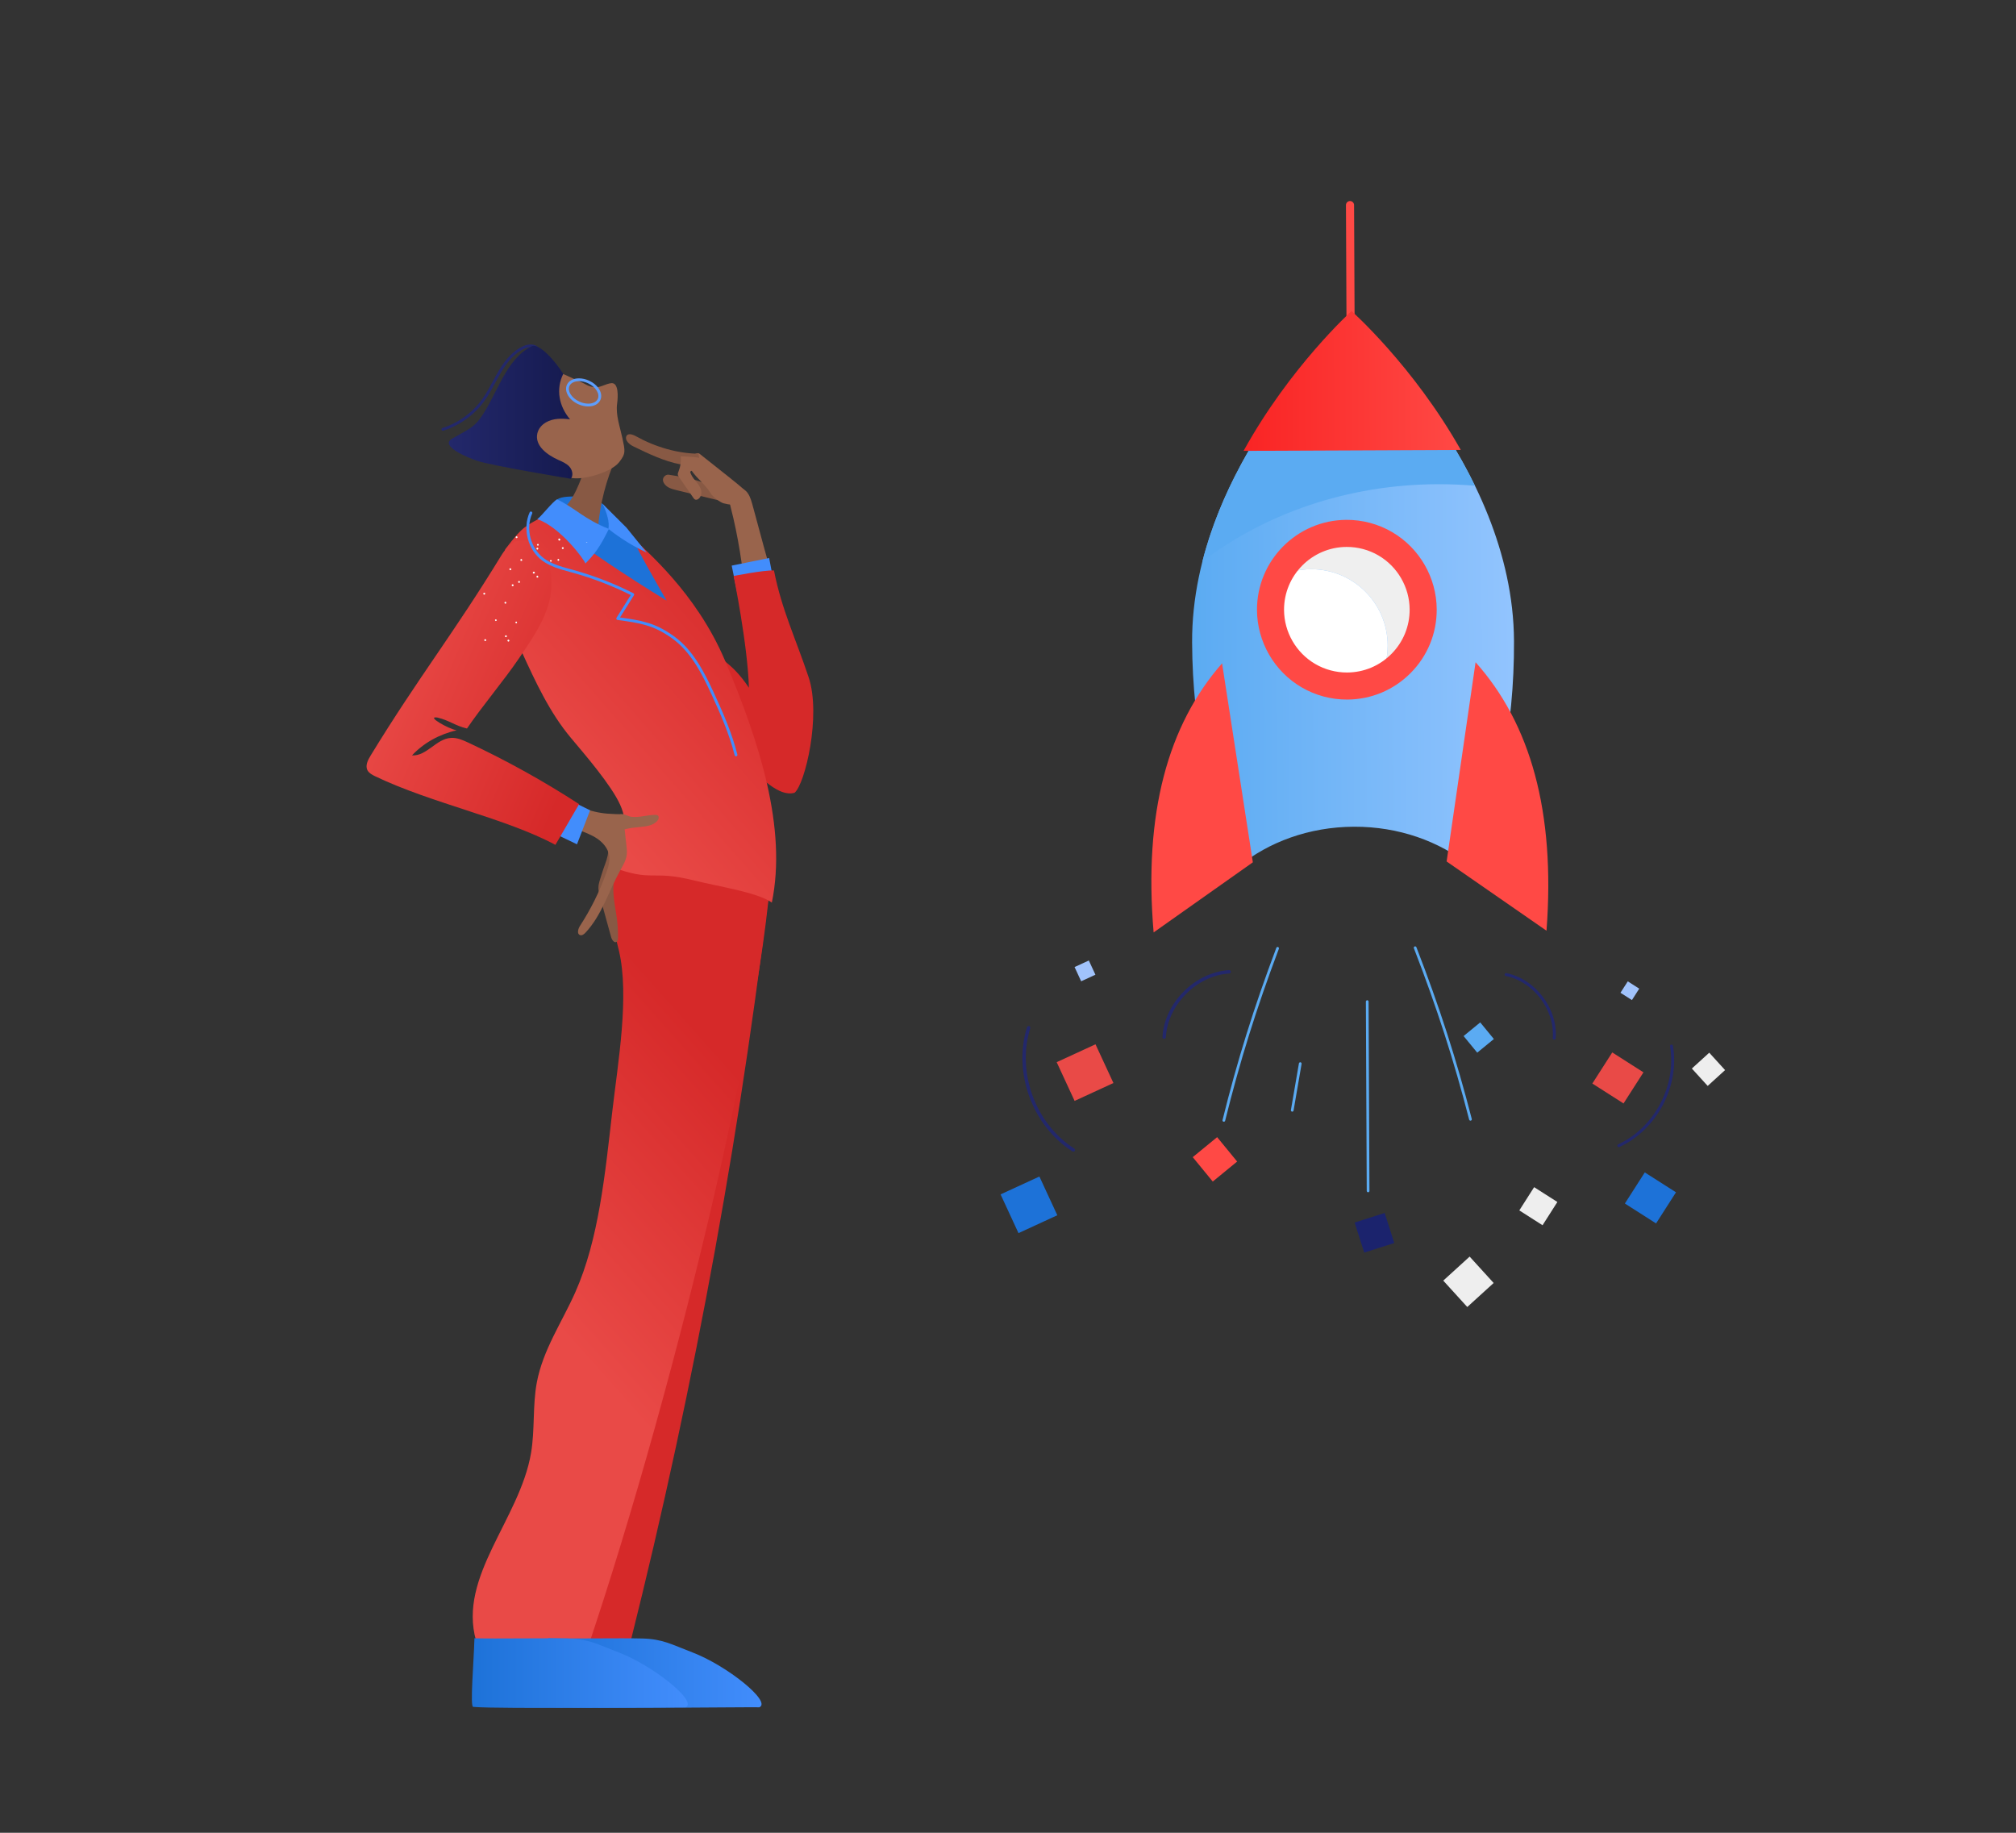 <svg width="176" height="160" viewBox="0 0 176 160" fill="none" xmlns="http://www.w3.org/2000/svg">
<rect x="0" y="0" width="176" height="160" fill="#333333" stroke="none"/>
<path d="M118.198 72.172C114.288 72.189 110.746 73.509 108.133 75.642C105.653 70.593 104.108 63.696 104.073 56.086C104.002 40.567 117.996 27.926 117.996 27.926C117.996 27.926 132.104 40.446 132.175 55.964C132.21 63.575 130.728 70.484 128.293 75.555C125.662 73.445 122.108 72.155 118.198 72.172Z" fill="url(#paint0_linear)"/>
<path d="M114.453 49.692C113.417 49.696 112.437 49.937 111.565 50.362C112.631 48.126 114.908 46.576 117.553 46.564C121.233 46.549 124.23 49.519 124.247 53.198C124.259 55.842 122.729 58.133 120.502 59.219C120.919 58.343 121.151 57.361 121.147 56.325C121.13 52.646 118.132 49.676 114.453 49.692Z" fill="#EFEFEF"/>
<path d="M110.919 53.256C110.914 52.22 111.146 51.238 111.564 50.362C112.436 49.937 113.416 49.696 114.452 49.692C118.132 49.676 121.129 52.646 121.146 56.325C121.15 57.361 120.919 58.343 120.501 59.219C119.628 59.645 118.649 59.885 117.613 59.89C113.932 59.906 110.935 56.935 110.919 53.256Z" fill="white"/>
<path d="M106.689 57.909L109.376 75.278L100.713 81.399C99.828 71 101.961 63.296 106.689 57.909Z" fill="#FF4945"/>
<path d="M128.82 57.813L126.292 75.205L135.012 81.251C135.801 70.844 133.597 63.159 128.82 57.813Z" fill="#FF4945"/>
<path d="M117.733 29.797C117.786 29.828 117.847 29.846 117.913 29.846C118.109 29.845 118.267 29.686 118.266 29.49L118.213 17.903C118.212 17.707 118.052 17.549 117.857 17.55C117.661 17.551 117.503 17.71 117.504 17.906L117.557 29.493C117.558 29.623 117.628 29.736 117.733 29.797Z" fill="#FF4945"/>
<path d="M106.784 97.911C106.793 97.916 106.804 97.921 106.815 97.923C106.879 97.939 106.943 97.9 106.958 97.837C108.239 92.661 109.686 88.032 111.647 82.828C111.67 82.767 111.639 82.699 111.578 82.676C111.517 82.653 111.449 82.684 111.426 82.745C109.461 87.958 108.012 92.595 106.729 97.78C106.716 97.832 106.739 97.885 106.784 97.911Z" fill="#5BABF2"/>
<path d="M128.315 97.817C128.341 97.833 128.372 97.838 128.404 97.83C128.467 97.814 128.505 97.749 128.489 97.686C127.158 92.512 125.667 87.887 123.654 82.692C123.631 82.631 123.562 82.601 123.501 82.625C123.44 82.648 123.41 82.716 123.434 82.778C125.442 87.964 126.931 92.58 128.26 97.745C128.268 97.777 128.289 97.802 128.315 97.817Z" fill="#5BABF2"/>
<path d="M108.005 101.402L105.875 103.148L104.128 101.018L106.258 99.272L108.005 101.402Z" fill="#FF4945"/>
<path d="M120.885 105.89L121.723 108.515L119.098 109.351L118.261 106.727L120.885 105.89Z" fill="#1B236D"/>
<path d="M130.417 90.706L128.965 91.896L127.774 90.445L129.226 89.255L130.417 90.706Z" fill="#5BABF2"/>
<path d="M119.377 104.068C119.395 104.078 119.415 104.084 119.437 104.084C119.502 104.084 119.555 104.031 119.555 103.965L119.479 87.438C119.479 87.373 119.425 87.32 119.361 87.32C119.295 87.321 119.243 87.374 119.243 87.439L119.318 103.966C119.319 104.01 119.343 104.048 119.377 104.068Z" fill="#5BABF2"/>
<path d="M112.755 97.03C112.767 97.037 112.78 97.042 112.795 97.045C112.859 97.056 112.92 97.013 112.931 96.948L113.631 92.873C113.642 92.809 113.599 92.747 113.535 92.737C113.47 92.725 113.409 92.769 113.398 92.833L112.698 96.908C112.69 96.958 112.714 97.006 112.755 97.03Z" fill="#5BABF2"/>
<path d="M113.631 60.004C114.836 60.708 116.215 61.077 117.618 61.071C119.714 61.062 121.68 60.237 123.155 58.749C124.63 57.261 125.437 55.288 125.427 53.193C125.415 50.429 123.923 47.846 121.534 46.45C120.328 45.746 118.95 45.377 117.547 45.383C113.221 45.401 109.718 48.935 109.737 53.26C109.75 56.024 111.242 58.608 113.631 60.004ZM120.342 48.49C122.012 49.466 123.055 51.272 123.064 53.203C123.071 54.667 122.507 56.046 121.476 57.086C120.445 58.126 119.071 58.702 117.607 58.709C116.626 58.713 115.663 58.455 114.822 57.964C113.151 56.988 112.108 55.182 112.099 53.25C112.086 50.228 114.534 47.759 117.556 47.746C118.538 47.741 119.501 47.999 120.342 48.49Z" fill="#FF4945"/>
<path d="M125.473 42.271C117.623 42.305 110.456 44.846 104.972 49.017C108.055 36.904 117.994 27.926 117.994 27.926C117.994 27.926 124.571 33.764 128.766 42.406C127.684 42.313 126.585 42.267 125.473 42.271Z" fill="#5BABF2"/>
<path d="M108.566 39.361C112.634 31.995 117.992 27.154 117.992 27.154C117.992 27.154 123.393 31.948 127.528 39.279L108.566 39.361Z" fill="url(#paint1_linear)"/>
<path d="M95.632 85.092L95.057 83.85L93.812 84.423L94.387 85.665L95.632 85.092Z" fill="#A1C3FC"/>
<path d="M97.204 94.547L95.639 91.166L92.25 92.727L93.815 96.108L97.204 94.547Z" fill="#E94A47"/>
<path d="M92.305 106.09L90.741 102.709L87.352 104.269L88.916 107.651L92.305 106.09Z" fill="#1D72D8"/>
<path d="M93.851 100.39C93.851 100.341 93.826 100.293 93.782 100.265C90.392 98.106 88.743 93.592 89.944 89.763C89.969 89.684 89.925 89.602 89.847 89.578C89.769 89.553 89.686 89.597 89.661 89.675C88.421 93.626 90.124 98.287 93.623 100.515C93.692 100.559 93.783 100.539 93.827 100.47C93.843 100.445 93.851 100.417 93.851 100.39Z" fill="#23286B"/>
<path d="M107.454 84.839C107.454 84.835 107.454 84.833 107.453 84.829C107.448 84.748 107.378 84.686 107.296 84.691C104.314 84.88 101.653 87.553 101.486 90.529C101.475 90.612 101.544 90.68 101.625 90.685C101.707 90.69 101.777 90.627 101.782 90.546C101.942 87.712 104.476 85.166 107.315 84.986C107.393 84.981 107.454 84.916 107.454 84.839Z" fill="#23286B"/>
<path d="M141.469 86.668L142.108 85.671L143.108 86.309L142.47 87.306L141.469 86.668Z" fill="#A1C3FC"/>
<path d="M139.014 94.592L140.753 91.877L143.477 93.614L141.737 96.329L139.014 94.592Z" fill="#E94A47"/>
<path d="M141.854 105.066L143.593 102.351L146.317 104.087L144.577 106.803L141.854 105.066Z" fill="#1D72D8"/>
<path d="M141.199 99.996C141.205 99.955 141.231 99.917 141.273 99.897C144.434 98.445 146.379 94.767 145.799 91.343C145.787 91.273 145.834 91.207 145.904 91.195C145.974 91.183 146.04 91.231 146.052 91.3C146.651 94.835 144.643 98.631 141.38 100.131C141.316 100.16 141.24 100.132 141.21 100.068C141.199 100.045 141.196 100.02 141.199 99.996Z" fill="#23286B"/>
<path d="M131.363 85.062C131.363 85.059 131.364 85.057 131.364 85.054C131.379 84.985 131.446 84.94 131.515 84.954C134.051 85.467 136.018 88.072 135.813 90.643C135.812 90.716 135.745 90.766 135.675 90.761C135.604 90.755 135.551 90.693 135.557 90.623C135.752 88.174 133.879 85.693 131.465 85.205C131.398 85.192 131.354 85.129 131.363 85.062Z" fill="#23286B"/>
<path d="M128.302 109.7L130.398 112.004L128.095 114.1L125.999 111.796L128.302 109.7Z" fill="#EEEEEE"/>
<path d="M133.932 103.638L135.961 104.932L134.667 106.962L132.638 105.667L133.932 103.638Z" fill="#EEEEEE"/>
<path d="M149.22 91.9L150.602 93.418L149.083 94.8L147.702 93.282L149.22 91.9Z" fill="#EEEEEE"/>
<path d="M58.375 41.442C58.19 41.413 57.962 41.56 57.894 41.77C57.848 41.909 57.892 42.055 57.957 42.167C58.183 42.56 58.631 42.685 59.045 42.786C60.143 43.053 61.242 43.319 62.34 43.586C62.853 43.71 63.38 43.835 63.92 43.724C63.967 43.48 64.014 43.236 64.062 42.992C64.072 42.938 64.082 42.88 64.063 42.833C64.037 42.771 63.97 42.752 63.91 42.739C62.998 42.544 62.079 42.367 61.201 42.062C60.285 41.743 59.393 41.6 58.375 41.442Z" fill="#885944"/>
<path d="M38.662 37.604C38.61 37.604 38.562 37.571 38.545 37.519C38.524 37.455 38.56 37.386 38.625 37.365C40.018 36.921 41.254 36.024 42.106 34.839C42.455 34.354 42.744 33.815 43.024 33.294C43.194 32.976 43.371 32.648 43.56 32.332C44.187 31.287 44.863 30.602 45.627 30.24C46.105 30.012 46.724 29.968 47.03 30.379C47.07 30.433 47.059 30.51 47.004 30.55C46.949 30.591 46.872 30.579 46.832 30.525C46.61 30.227 46.107 30.284 45.733 30.461C45.004 30.807 44.38 31.442 43.771 32.458C43.585 32.769 43.41 33.094 43.24 33.41C42.957 33.938 42.663 34.484 42.305 34.982C41.423 36.21 40.142 37.139 38.699 37.599C38.687 37.603 38.674 37.604 38.662 37.604Z" fill="#23286B"/>
<path d="M50.524 130.044C52.249 126.544 51.027 122.326 51.797 118.503C52.527 114.873 55.007 111.811 55.978 108.238C56.452 106.494 56.554 104.674 56.653 102.871C56.874 98.864 57.095 94.844 56.79 90.842C56.547 87.653 55.971 84.482 56 81.283C56.029 78.084 56.732 74.762 58.751 72.275C61.343 73.918 64.501 74.657 67.556 74.335C64.906 97.592 60.719 120.675 55.03 143.385C51.983 143.412 48.936 143.439 45.889 143.466C45.276 140.179 45.999 136.664 47.862 133.884C48.73 132.588 49.835 131.443 50.524 130.044Z" fill="#D62929"/>
<path d="M53.1 44.878C53.3 46.146 52.961 47.252 51.648 47.252C50.336 47.252 48.121 45.726 48.121 44.756C48.121 44.27 48.152 43.961 48.663 43.594C49.061 43.308 49.932 43.345 50.588 43.345C51.9 43.345 52.949 43.919 53.1 44.878Z" fill="#1D72D8"/>
<path d="M46.865 120.691C46.487 122.709 46.705 124.818 46.361 126.844C45.38 132.622 39.973 137.61 41.559 143.22C44.767 143.525 47.972 143.871 51.174 144.258C59.141 120.74 68.172 83.159 67.383 71.458C64.358 71.014 62.12 70.914 59.07 70.823C58.213 70.797 57.311 70.797 56.558 71.254C55.686 71.783 55.394 71.862 54.84 72.799C52.195 77.268 53.23 79.56 54.035 82.998C54.965 86.97 53.95 92.737 53.46 96.979C52.816 102.562 52.274 108.192 50.227 112.807C49.065 115.425 47.4 117.832 46.865 120.691Z" fill="url(#paint2_linear)"/>
<path d="M64.601 63.23C62.996 62.086 60.934 61.85 58.972 61.651C56.602 61.41 54.233 61.169 51.863 60.927C51.815 58.289 51.353 55.678 51.139 53.048C50.925 50.418 49.86 47.967 53.31 45.37C56.261 48.005 57.205 48.813 59.481 51.825C61.757 54.838 64.068 59.497 64.601 63.23Z" fill="#1D72D8"/>
<path d="M51.198 39.93C52.034 40.147 52.922 40.167 53.767 39.986C52.923 41.893 52.395 43.938 52.211 46.014C51.137 45.292 49.842 44.901 48.547 44.909C49.843 44.138 50.44 42.612 50.949 41.197C51.096 40.788 51.246 40.361 51.198 39.93Z" fill="#885944"/>
<path d="M64.137 42.386C65.347 42.742 65.453 43.179 65.78 44.394C66.939 48.699 68.371 54.109 70.046 58.241C68.471 59.002 67.282 59.362 65.58 59.771C65.339 54.576 65.092 49.337 63.795 44.3C63.62 43.619 63.515 42.716 64.137 42.386Z" fill="#99644C"/>
<path d="M67.147 48.713L63.879 49.377L64.382 51.843L67.699 51.596L67.147 48.713Z" fill="#428DFC"/>
<path d="M65.212 43.4C64.956 44.039 64.271 44.231 63.154 43.934C62.901 43.866 62.23 43.378 62.059 43.093C61.456 42.085 60.555 41.611 60.153 40.661C59.975 40.241 60.218 39.985 60.606 39.686C60.69 39.593 60.965 39.527 61.063 39.605C61.88 40.254 62.698 40.902 63.515 41.551C64.05 41.975 64.585 42.4 65.087 42.862C65.16 42.929 65.235 43.002 65.259 43.096C65.286 43.197 65.251 43.303 65.212 43.4Z" fill="#99644C"/>
<path d="M54.671 38.108C54.548 38.457 54.958 38.807 55.284 38.964C56.628 39.615 57.989 40.271 59.386 40.535C60.057 40.661 60.816 40.746 61.291 41.375C61.185 40.787 61.08 40.2 60.975 39.612C59.143 39.577 57.264 39.05 55.518 38.083C55.217 37.916 54.786 37.78 54.671 38.108Z" fill="#885944"/>
<path d="M67.568 49.799C68.245 53.242 69.486 55.792 70.595 59.122C71.704 62.453 70.288 68.443 69.368 69.207C67.961 69.61 66.411 67.776 65.228 66.915C62.745 65.109 63.667 64.915 61.657 62.597C62.13 60.179 61.266 57.815 61.133 55.356C62.841 57.904 63.674 57.491 65.382 60.039C65.269 56.252 64.045 50.284 64.045 50.284C64.045 50.284 66.6 49.771 67.568 49.799Z" fill="#D62929"/>
<path d="M51.887 33.801C52.387 33.87 52.865 33.499 53.367 33.45C54.01 33.387 53.964 34.603 53.875 35.24C53.738 36.221 54.124 37.255 54.33 38.224C54.574 39.372 54.658 39.592 54.038 40.365C53.357 41.213 51.092 41.881 50.013 41.741C48.933 41.601 48.369 41.385 47.407 40.876C46.249 40.263 45.036 39.566 44.436 38.404C43.518 36.625 44.436 34.343 45.994 33.081C46.394 32.757 46.845 32.474 47.351 32.375C48.478 32.153 49.547 32.858 50.607 33.299C51.194 33.543 51.257 33.715 51.887 33.801Z" fill="#99644C"/>
<path d="M46.912 37.831C47.007 37.422 47.296 37.084 47.66 36.874C48.305 36.503 49.053 36.52 49.766 36.606C48.8 35.466 48.51 33.983 49.171 32.644C48.536 31.603 47.073 29.898 46.404 30.235C44.111 31.393 43.427 34.413 41.939 36.501C41.322 37.367 40.691 37.582 39.464 38.296C38.363 38.936 40.8 39.94 41.666 40.232C42.908 40.652 49.836 41.798 49.836 41.798C50.074 41.498 49.973 41.036 49.719 40.749C49.465 40.463 49.099 40.308 48.749 40.152C47.766 39.714 46.663 38.904 46.912 37.831Z" fill="url(#paint3_linear)"/>
<path d="M51.354 35.483C51.066 35.483 50.764 35.414 50.478 35.283C49.674 34.915 49.232 34.155 49.493 33.588C49.654 33.239 50.049 33.03 50.55 33.03C50.837 33.03 51.14 33.099 51.425 33.23C51.807 33.405 52.121 33.672 52.308 33.982C52.504 34.307 52.541 34.642 52.41 34.924C52.249 35.274 51.855 35.483 51.354 35.483ZM50.55 33.275C50.148 33.275 49.837 33.43 49.717 33.691C49.512 34.134 49.9 34.748 50.581 35.06C50.835 35.176 51.102 35.238 51.354 35.238C51.756 35.238 52.067 35.082 52.187 34.822C52.283 34.616 52.251 34.362 52.098 34.109C51.936 33.84 51.661 33.607 51.323 33.452C51.069 33.336 50.802 33.275 50.55 33.275Z" fill="#5E9EFC"/>
<path d="M58.197 52.43C58.197 52.43 54.496 46.077 55.415 47.089C56.255 48.014 60.743 51.635 63.305 57.69C66.314 64.805 68.717 72.312 67.383 78.793C66.096 77.888 62.739 77.396 60.636 76.872C56.733 75.9 57.116 77.062 53.345 75.663C54.419 73.142 54.919 72.002 54.15 70.277C53.381 68.553 51.06 65.871 49.846 64.423C47.985 62.205 46.758 59.54 45.553 56.91C44.513 54.641 43.764 48.403 44.136 47.915C45.756 45.79 45.884 45.96 47.591 44.982C50.489 47.784 58.197 52.43 58.197 52.43Z" fill="url(#paint4_linear)"/>
<path d="M60.557 40.988C60.878 41.342 61.198 41.695 61.519 42.049C61.732 42.284 61.967 42.532 62.279 42.592C62.59 42.651 62.972 42.405 62.915 42.094C62.894 41.98 62.822 41.884 62.751 41.792C62.401 41.337 62.052 40.881 61.702 40.426C61.6 40.292 61.493 40.156 61.349 40.071C61.205 39.986 61.035 39.96 60.869 39.939C60.391 39.877 59.91 39.845 59.429 39.841C59.476 40.276 59.413 40.722 59.248 41.127C59.203 41.239 59.149 41.359 59.182 41.475C59.197 41.526 59.228 41.572 59.258 41.617C59.678 42.226 60.099 42.835 60.519 43.444C60.567 43.514 60.62 43.588 60.7 43.616C60.786 43.646 60.881 43.616 60.956 43.567C61.214 43.398 61.279 43.035 61.193 42.741C61.106 42.447 60.901 42.204 60.707 41.966C60.512 41.728 60.316 41.475 60.253 41.175C60.354 41.113 60.456 41.05 60.557 40.988Z" fill="#99644C"/>
<path d="M51.108 49.194C51.056 48.927 48.952 46.032 46.91 45.322C47.328 45.002 48.225 43.811 48.632 43.593C50.168 44.32 51.021 45.342 53.156 46.172C52.395 47.716 51.967 48.311 51.108 49.194Z" fill="#428DFC"/>
<path d="M53.115 46.172C54.216 47.043 55.328 47.712 56.45 48.235L54.687 46.057L52.617 43.995C53.005 44.838 53.222 45.59 53.115 46.172Z" fill="#428DFC"/>
<path d="M52.381 78.287C52.706 79.466 53.031 80.645 53.356 81.823C53.421 82.06 53.638 82.359 53.84 82.219C53.938 82.15 53.951 82.012 53.953 81.893C53.961 81.329 53.929 80.764 53.857 80.205C53.751 79.385 53.56 78.572 53.546 77.746C53.518 76.183 54.118 74.612 53.791 73.084C53.767 72.974 53.736 72.86 53.66 72.777C53.583 72.693 53.469 72.653 53.361 72.616C52.921 72.466 53.19 73.268 52.751 73.118C53.458 74.383 52.922 74.983 52.51 76.371C52.396 76.754 52.239 77.135 52.242 77.534C52.244 77.791 52.313 78.041 52.381 78.287Z" fill="#885944"/>
<path d="M57.417 71.184C57.358 71.144 57.282 71.139 57.21 71.139C56.508 71.136 55.813 71.393 55.117 71.305C54.797 71.265 54.493 70.999 54.079 71.079C54.02 71.09 53.469 71.053 53.344 71.049C51.812 70.997 50.3 70.447 49.094 69.503C48.831 69.986 48.569 70.469 48.307 70.952C48.26 71.039 48.211 71.133 48.225 71.231C48.245 71.376 48.389 71.465 48.519 71.532C49.151 71.862 49.8 72.16 50.461 72.426C51.033 72.655 51.621 72.864 52.131 73.208C52.641 73.553 53.075 74.06 53.177 74.666C53.265 75.185 53.103 75.711 52.925 76.207C52.345 77.828 51.575 79.381 50.636 80.825C50.465 81.088 50.344 81.535 50.643 81.633C50.82 81.691 50.995 81.549 51.122 81.413C52.537 79.899 53.132 77.82 54.134 76.008C54.378 75.567 54.653 75.124 54.715 74.625C54.749 74.358 54.719 74.088 54.689 73.82C54.637 73.347 54.585 72.874 54.532 72.401C54.966 72.284 55.423 72.237 55.872 72.196C56.41 72.147 56.999 72.075 57.367 71.681C57.497 71.542 57.575 71.291 57.417 71.184Z" fill="#99644C"/>
<path d="M50.372 73.707L51.516 70.739L49.036 69.515L47.582 72.367L50.372 73.707Z" fill="#428DFC"/>
<path d="M39.873 63.755C39.166 63.643 37.143 62.493 38.185 62.641C39.22 62.884 39.733 63.356 40.768 63.598C42.104 61.637 43.963 59.447 45.3 57.486C47.373 54.445 48.938 52.023 47.719 48.594C47.337 47.518 46.544 47.045 45.34 47.186C44.563 47.277 43.983 48.133 43.753 48.51C39.534 55.414 36.571 59.062 32.352 65.966C32.105 66.371 31.856 66.867 32.1 67.276C32.237 67.506 32.5 67.646 32.754 67.768C37.684 70.136 44.137 71.419 48.487 73.756C49.336 72.301 49.708 71.656 50.556 70.201C47.482 68.203 44.25 66.408 40.894 64.835C40.414 64.611 39.902 64.384 39.366 64.418C38.075 64.499 37.262 66.017 35.969 65.946C36.973 64.868 38.359 64.09 39.873 63.755Z" fill="url(#paint5_linear)"/>
<path d="M64.256 66.024C64.201 66.024 64.151 65.987 64.137 65.932C63.661 64.045 62.854 62.222 62.134 60.661C61.281 58.81 60.313 56.906 58.69 55.738C57.048 54.557 55.867 54.392 53.909 54.12C53.868 54.114 53.832 54.088 53.815 54.051C53.797 54.013 53.8 53.969 53.822 53.934L55.066 51.946C53.452 51.138 51.753 50.484 50.013 50L49.737 49.924C48.896 49.694 48.026 49.457 47.319 48.924C46.078 47.987 45.603 46.144 46.239 44.727C46.266 44.665 46.339 44.637 46.401 44.665C46.463 44.693 46.491 44.766 46.463 44.827C45.872 46.144 46.314 47.858 47.468 48.728C48.137 49.233 48.983 49.464 49.802 49.688L50.079 49.764C51.877 50.265 53.633 50.946 55.297 51.789C55.328 51.804 55.35 51.832 55.36 51.865C55.369 51.898 55.364 51.934 55.345 51.963L54.13 53.904C56.014 54.168 57.195 54.362 58.834 55.541C60.505 56.743 61.491 58.679 62.357 60.559C63.081 62.131 63.894 63.967 64.374 65.873C64.391 65.939 64.351 66.005 64.285 66.022C64.276 66.023 64.266 66.024 64.256 66.024Z" fill="#428DFC"/>
<path d="M66.293 149.045C67.403 148.566 63.457 145.401 60.447 144.252C58.63 143.558 57.855 143.084 56.074 143.039C54.058 142.988 49.876 143.071 47.861 143.02C47.805 145.087 47.459 149.046 47.755 149.009C49.815 149.211 66.034 149.008 66.293 149.045Z" fill="url(#paint6_linear)"/>
<path d="M59.852 149.045C60.962 148.566 57.016 145.401 54.005 144.252C52.188 143.558 51.414 143.084 49.633 143.039C47.617 142.988 43.435 143.071 41.419 143.02C41.364 145.087 41.018 149.046 41.313 149.009C43.373 149.211 59.592 149.008 59.852 149.045Z" fill="url(#paint7_linear)"/>
<path d="M49.105 47.773C49.062 47.791 49.038 47.832 49.056 47.875C49.075 47.918 49.115 47.942 49.159 47.923C49.202 47.905 49.226 47.865 49.208 47.822C49.19 47.778 49.149 47.755 49.105 47.773ZM42.31 51.757C42.269 51.733 42.226 51.752 42.202 51.792C42.178 51.833 42.196 51.876 42.237 51.9C42.278 51.923 42.322 51.905 42.345 51.864C42.39 51.825 42.35 51.78 42.31 51.757ZM44.158 52.547C44.117 52.523 44.074 52.541 44.05 52.582C44.027 52.623 44.045 52.666 44.086 52.69C44.127 52.713 44.17 52.695 44.194 52.654C44.216 52.635 44.199 52.571 44.158 52.547ZM45.451 48.823C45.428 48.864 45.425 48.906 45.443 48.949C45.484 48.973 45.526 48.975 45.569 48.957C45.593 48.917 45.596 48.875 45.576 48.852C45.538 48.787 45.496 48.784 45.451 48.823ZM46.856 50.279C46.833 50.32 46.83 50.362 46.848 50.405C46.889 50.429 46.931 50.431 46.974 50.413C46.998 50.373 47.001 50.331 46.981 50.308C46.943 50.243 46.88 50.239 46.856 50.279ZM42.368 55.797C42.326 55.795 42.281 55.834 42.279 55.876C42.276 55.918 42.315 55.963 42.357 55.965C42.4 55.968 42.444 55.929 42.447 55.886C42.449 55.845 42.41 55.8 42.368 55.797ZM44.39 55.842C44.348 55.839 44.303 55.878 44.301 55.92C44.298 55.962 44.338 56.007 44.38 56.01C44.422 56.012 44.467 55.973 44.469 55.931C44.472 55.889 44.432 55.844 44.39 55.842ZM46.907 47.507C46.885 47.527 46.859 47.588 46.9 47.612C46.92 47.634 46.982 47.659 47.005 47.619C47.028 47.599 47.053 47.537 47.012 47.514C46.994 47.471 46.952 47.468 46.907 47.507ZM48.041 48.904C48.019 48.923 47.994 48.985 48.035 49.009C48.054 49.031 48.095 49.054 48.14 49.015C48.162 48.996 48.186 48.955 48.146 48.91C48.105 48.887 48.064 48.884 48.041 48.904ZM43.301 54.069C43.259 54.067 43.216 54.085 43.213 54.127C43.211 54.169 43.23 54.191 43.271 54.215C43.313 54.217 43.356 54.199 43.359 54.157C43.361 54.115 43.343 54.072 43.301 54.069ZM45.082 54.267C45.04 54.264 44.997 54.282 44.994 54.324C44.992 54.366 45.011 54.388 45.052 54.412C45.094 54.414 45.137 54.396 45.14 54.355C45.142 54.313 45.124 54.269 45.082 54.267ZM45.35 50.73C45.31 50.707 45.266 50.725 45.243 50.766C45.219 50.806 45.237 50.849 45.278 50.873C45.319 50.897 45.362 50.879 45.386 50.838C45.41 50.797 45.391 50.754 45.35 50.73ZM45.136 46.827C45.095 46.803 45.052 46.822 45.028 46.862C45.005 46.903 45.023 46.946 45.063 46.97C45.105 46.993 45.148 46.975 45.171 46.934C45.195 46.894 45.176 46.851 45.136 46.827ZM46.95 47.825C46.909 47.802 46.866 47.82 46.842 47.86C46.819 47.901 46.837 47.944 46.878 47.968C46.918 47.991 46.962 47.973 46.985 47.933C47.009 47.892 46.991 47.849 46.95 47.825ZM48.786 48.804C48.745 48.781 48.702 48.799 48.678 48.839C48.655 48.88 48.673 48.923 48.714 48.947C48.755 48.97 48.798 48.952 48.822 48.911C48.824 48.87 48.806 48.827 48.786 48.804ZM44.14 55.469C44.097 55.487 44.073 55.527 44.091 55.571C44.11 55.614 44.15 55.637 44.194 55.619C44.237 55.601 44.261 55.56 44.242 55.517C44.245 55.475 44.183 55.45 44.14 55.469ZM51.285 47.344C51.245 47.299 51.204 47.297 51.159 47.336L51.285 47.344ZM44.763 51.009C44.721 51.006 44.676 51.045 44.674 51.087C44.671 51.129 44.71 51.174 44.752 51.176C44.795 51.179 44.839 51.14 44.842 51.098C44.844 51.056 44.805 51.011 44.763 51.009ZM44.557 49.608C44.515 49.605 44.47 49.644 44.468 49.686C44.465 49.728 44.505 49.773 44.547 49.775C44.589 49.778 44.632 49.759 44.636 49.697C44.639 49.655 44.599 49.61 44.557 49.608ZM46.606 49.906C46.564 49.904 46.519 49.943 46.517 49.985C46.514 50.027 46.532 50.07 46.595 50.074C46.637 50.076 46.682 50.037 46.706 49.997C46.687 49.953 46.648 49.909 46.606 49.906ZM48.858 47.021C48.818 46.998 48.774 47.016 48.751 47.056C48.727 47.097 48.745 47.14 48.785 47.185C48.825 47.208 48.869 47.19 48.913 47.151C48.917 47.088 48.899 47.045 48.858 47.021ZM49.167 47.798C49.125 47.795 49.103 47.815 49.08 47.834C49.078 47.876 49.097 47.899 49.117 47.921C49.159 47.924 49.181 47.904 49.204 47.885C49.206 47.843 49.188 47.799 49.167 47.798Z" fill="white"/>
<defs>
<linearGradient id="paint0_linear" x1="132.156" y1="51.701" x2="104.053" y2="51.83" gradientUnits="userSpaceOnUse">
<stop stop-color="#92C4FE"/>
<stop offset="1" stop-color="#5BABF2"/>
</linearGradient>
<linearGradient id="paint1_linear" x1="127.5" y1="33.196" x2="108.538" y2="33.283" gradientUnits="userSpaceOnUse">
<stop stop-color="#FF4945"/>
<stop offset="1" stop-color="#F92424"/>
</linearGradient>
<linearGradient id="paint2_linear" x1="46.784" y1="113.942" x2="66.695" y2="96.225" gradientUnits="userSpaceOnUse">
<stop stop-color="#E94A47"/>
<stop offset="1" stop-color="#D62929"/>
</linearGradient>
<linearGradient id="paint3_linear" x1="39.184" y1="35.995" x2="49.971" y2="35.995" gradientUnits="userSpaceOnUse">
<stop stop-color="#23286B"/>
<stop offset="1" stop-color="#151A4F"/>
</linearGradient>
<linearGradient id="paint4_linear" x1="49.503" y1="68.64" x2="68.105" y2="52.335" gradientUnits="userSpaceOnUse">
<stop stop-color="#E94A47"/>
<stop offset="1" stop-color="#D62929"/>
</linearGradient>
<linearGradient id="paint5_linear" x1="34.74" y1="55.443" x2="51.844" y2="62.751" gradientUnits="userSpaceOnUse">
<stop stop-color="#E94A47"/>
<stop offset="1" stop-color="#D62929"/>
</linearGradient>
<linearGradient id="paint6_linear" x1="66.485" y1="146.06" x2="47.637" y2="146.06" gradientUnits="userSpaceOnUse">
<stop stop-color="#428DFC"/>
<stop offset="1" stop-color="#1D72D8"/>
</linearGradient>
<linearGradient id="paint7_linear" x1="60.043" y1="146.06" x2="41.195" y2="146.06" gradientUnits="userSpaceOnUse">
<stop stop-color="#428DFC"/>
<stop offset="1" stop-color="#1D72D8"/>
</linearGradient>
</defs>
</svg>
